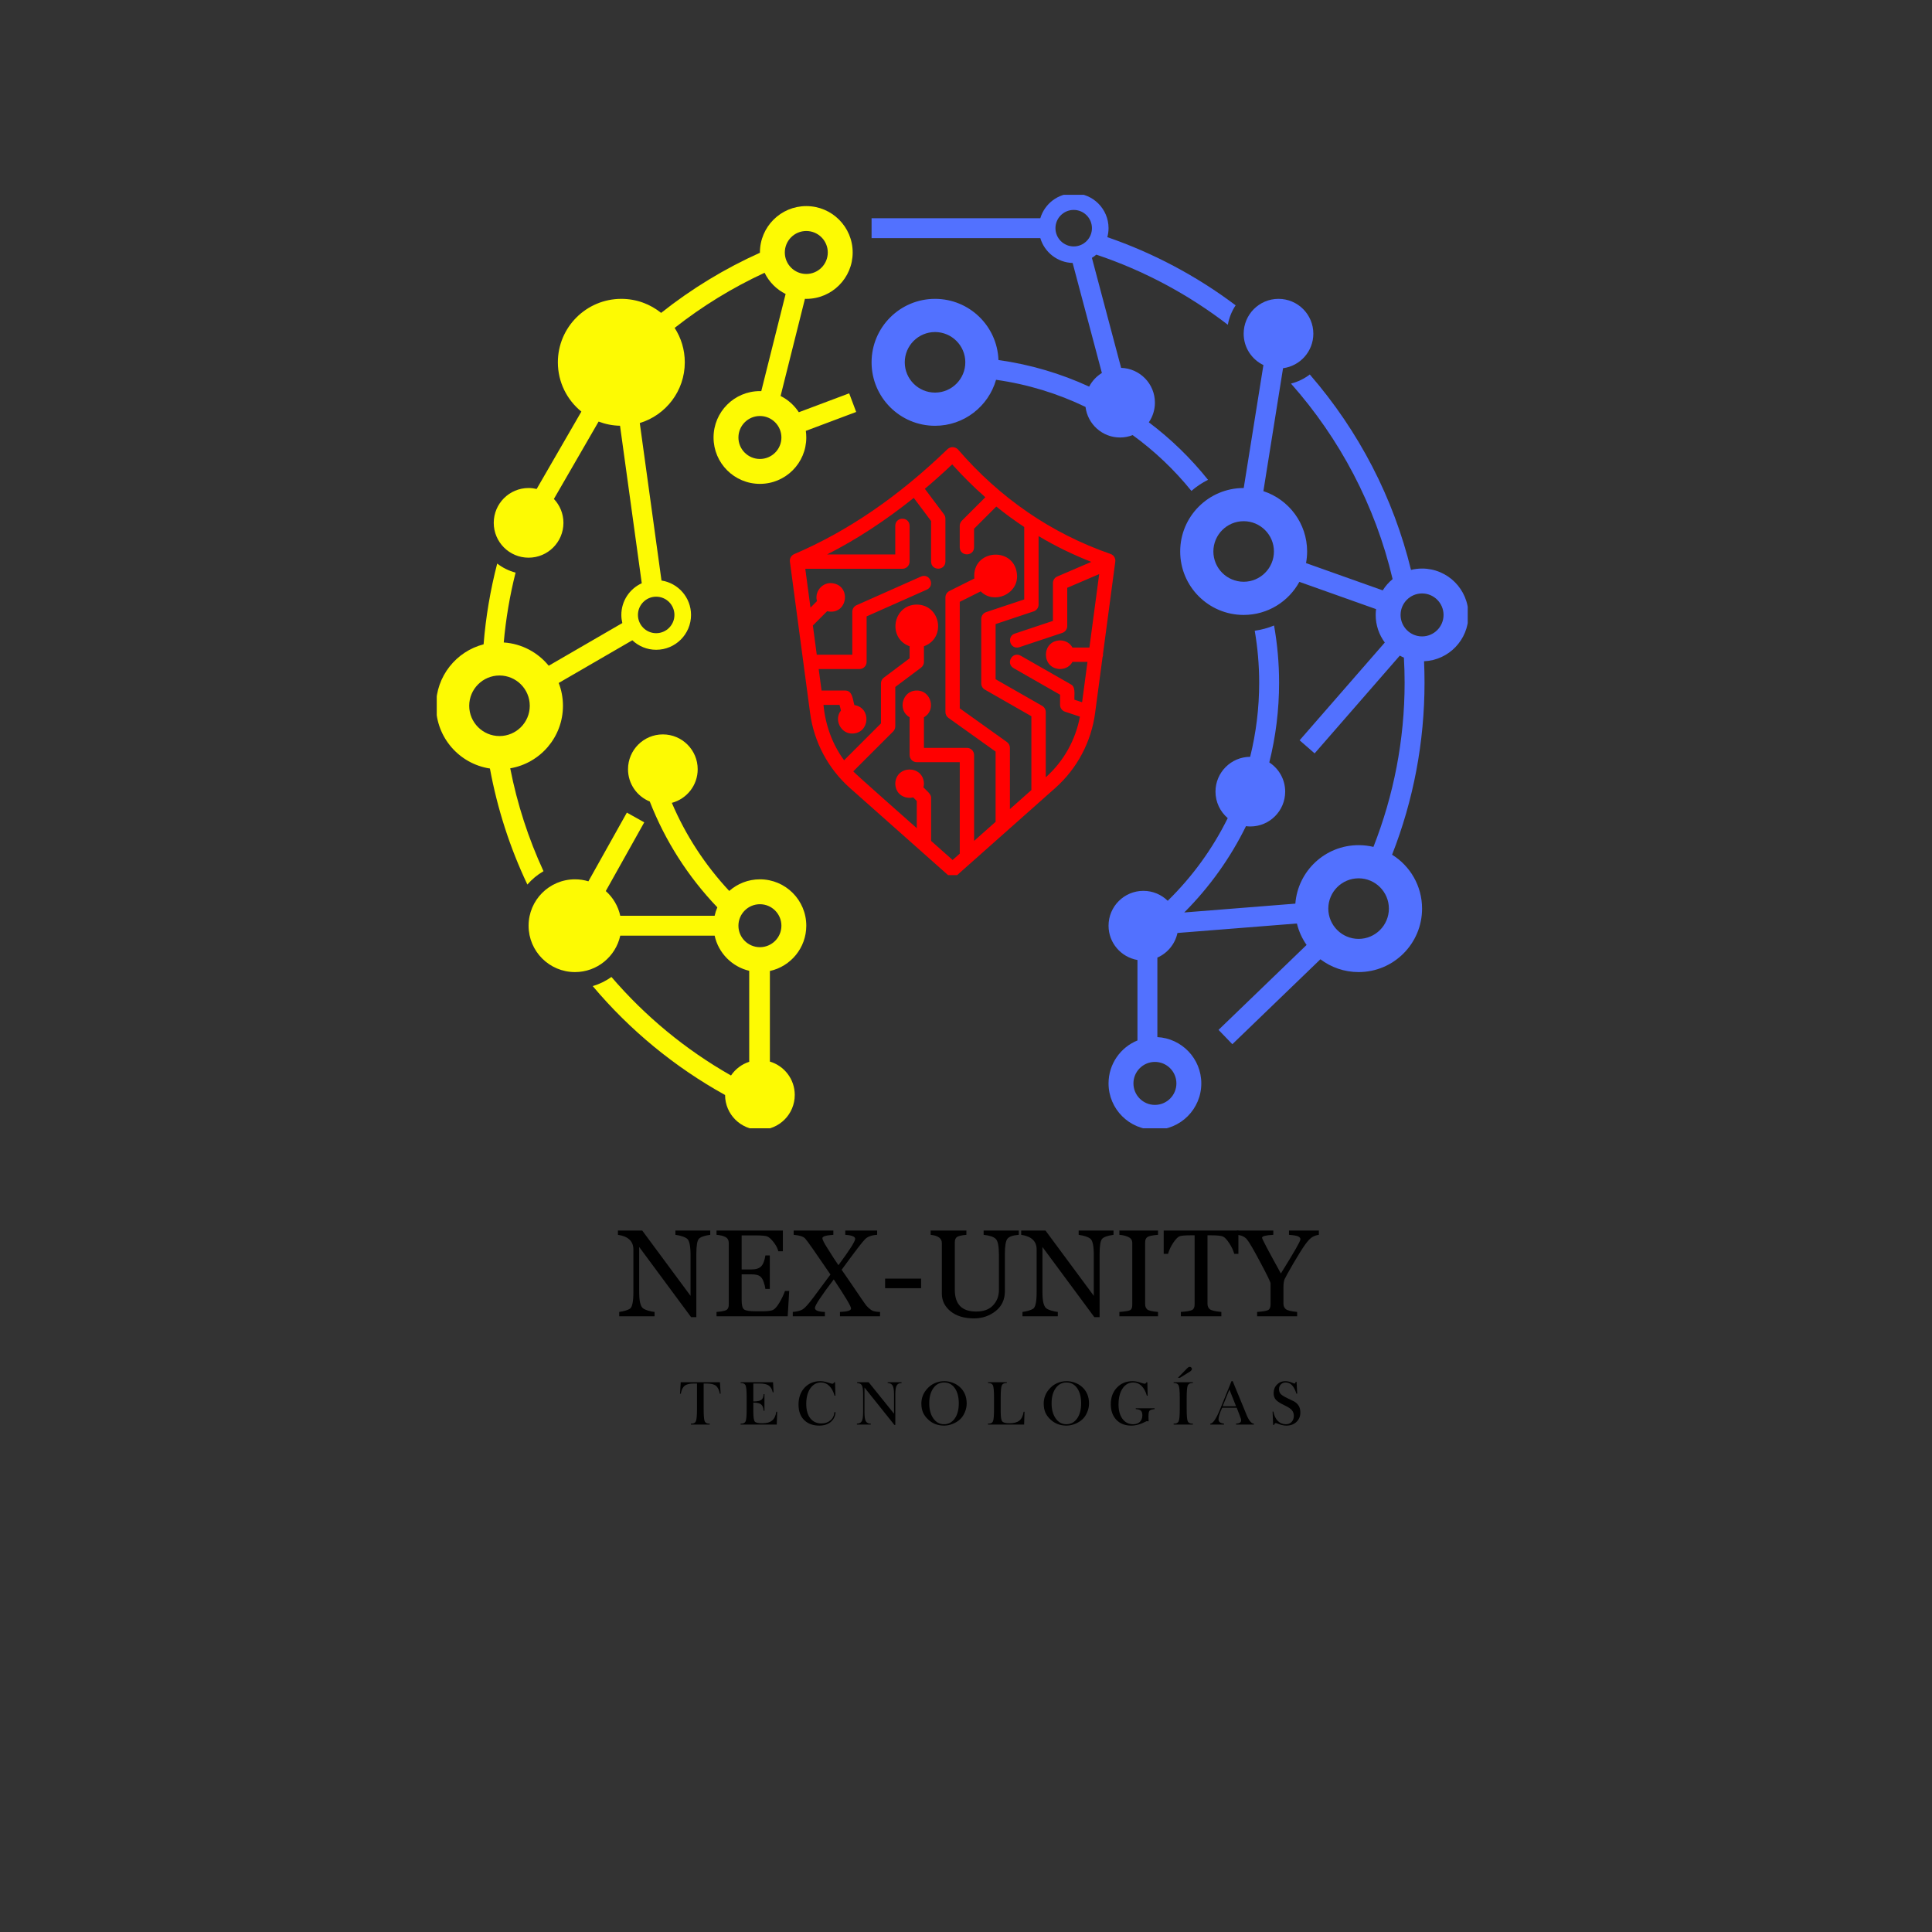 <svg xmlns="http://www.w3.org/2000/svg" xmlns:xlink="http://www.w3.org/1999/xlink" width="500" zoomAndPan="magnify" viewBox="0 0 375 375" height="500" preserveAspectRatio="xMidYMid meet" version="1.0"><rect x="0" y="0" width="375" height="375" fill="#333333" stroke="none"/><defs><g/><clipPath id="ce5f6df7e1"><path d="M 102 142 L 157 142 L 157 219 L 102 219 Z M 102 142 " clip-rule="nonzero"/></clipPath><clipPath id="9465775d5e"><path d="M 215 58 L 284.883 58 L 284.883 219 L 215 219 Z M 215 58 " clip-rule="nonzero"/></clipPath><clipPath id="9ee749f49b"><path d="M 169 37.805 L 240 37.805 L 240 96 L 169 96 Z M 169 37.805 " clip-rule="nonzero"/></clipPath><clipPath id="5a550172eb"><path d="M 84.773 40 L 167 40 L 167 172 L 84.773 172 Z M 84.773 40 " clip-rule="nonzero"/></clipPath><clipPath id="c66bf04966"><path d="M 153 86.613 L 216.559 86.613 L 216.559 169.863 L 153 169.863 Z M 153 86.613 " clip-rule="nonzero"/></clipPath></defs><g clip-path="url(#ce5f6df7e1)"><path fill="#fdfa03" d="M 147.5 183.848 C 145.199 183.848 143.328 181.977 143.328 179.68 C 143.328 177.379 145.199 175.508 147.5 175.508 C 149.801 175.508 151.672 177.379 151.672 179.68 C 151.672 181.977 149.801 183.848 147.5 183.848 Z M 147.5 219.293 C 151.234 219.293 154.262 216.266 154.262 212.527 C 154.262 209.465 152.227 206.883 149.434 206.051 L 149.434 188.469 C 153.473 187.586 156.5 183.984 156.5 179.68 C 156.5 174.707 152.473 170.676 147.5 170.676 C 145.215 170.676 143.133 171.531 141.543 172.93 C 136.828 167.879 133.074 162.098 130.402 155.836 C 133.293 155.066 135.422 152.441 135.422 149.309 C 135.422 145.574 132.395 142.547 128.66 142.547 C 124.926 142.547 121.898 145.574 121.898 149.309 C 121.898 152.148 123.645 154.57 126.121 155.574 C 129.086 163.164 133.516 170.133 139.234 176.113 C 139.008 176.633 138.832 177.18 138.711 177.746 L 120.391 177.746 C 119.977 175.855 118.973 174.191 117.582 172.953 L 125.047 159.617 L 121.676 157.727 L 114.211 171.062 C 113.383 170.812 112.508 170.676 111.602 170.676 C 106.629 170.676 102.598 174.707 102.598 179.68 C 102.598 184.648 106.629 188.68 111.602 188.68 C 115.906 188.68 119.508 185.652 120.391 181.609 L 138.711 181.609 C 139.445 184.98 142.07 187.641 145.422 188.434 L 145.422 206.094 C 143.965 206.562 142.727 207.512 141.887 208.754 C 133.004 203.711 125.184 197.207 118.68 189.629 C 117.59 190.41 116.363 191.016 115.047 191.402 C 122.246 199.957 130.945 207.113 140.738 212.539 C 140.742 216.27 143.77 219.293 147.5 219.293 " fill-opacity="1" fill-rule="nonzero"/></g><g clip-path="url(#9465775d5e)"><path fill="#5271ff" d="M 224.168 214.461 C 221.871 214.461 220 212.59 220 210.289 C 220 207.988 221.871 206.117 224.168 206.117 C 226.469 206.117 228.34 207.988 228.34 210.289 C 228.34 212.59 226.469 214.461 224.168 214.461 Z M 257.824 176.359 C 257.824 173.117 260.461 170.48 263.703 170.48 C 266.945 170.48 269.582 173.117 269.582 176.359 C 269.582 179.602 266.945 182.238 263.703 182.238 C 260.461 182.238 257.824 179.602 257.824 176.359 Z M 276.023 123.527 C 273.723 123.527 271.852 121.656 271.852 119.359 C 271.852 117.059 273.723 115.188 276.023 115.188 C 278.32 115.188 280.191 117.059 280.191 119.359 C 280.191 121.656 278.32 123.527 276.023 123.527 Z M 241.395 112.918 C 238.152 112.918 235.516 110.281 235.516 107.039 C 235.516 103.797 238.152 101.164 241.395 101.164 C 244.633 101.164 247.27 103.797 247.27 107.039 C 247.27 110.281 244.633 112.918 241.395 112.918 Z M 224.168 219.293 C 229.141 219.293 233.172 215.262 233.172 210.289 C 233.172 205.477 229.395 201.551 224.645 201.301 L 224.645 185.871 C 226.609 185.004 228.086 183.238 228.543 181.09 L 251.73 179.25 C 252.094 180.766 252.738 182.172 253.609 183.414 L 236.516 199.898 L 239.199 202.68 L 256.289 186.195 C 258.352 187.754 260.918 188.68 263.703 188.68 C 270.508 188.68 276.023 183.164 276.023 176.359 C 276.023 171.941 273.695 168.07 270.203 165.898 C 274.348 155.336 276.5 144.035 276.5 132.512 C 276.5 131.117 276.469 129.73 276.41 128.348 C 281.199 128.145 285.023 124.199 285.023 119.359 C 285.023 114.387 280.992 110.355 276.023 110.355 C 275.281 110.355 274.562 110.449 273.875 110.617 C 270.461 96.66 263.785 83.707 254.23 72.688 C 253.16 73.508 251.922 74.117 250.578 74.453 C 260.031 85.113 266.93 98.086 270.305 112.402 C 269.555 113.023 268.906 113.762 268.387 114.59 L 253.5 109.297 C 253.637 108.562 253.711 107.809 253.711 107.039 C 253.711 101.574 250.148 96.941 245.223 95.332 L 249.039 71.469 C 252.355 71.035 254.918 68.203 254.918 64.77 C 254.918 61.035 251.891 58.008 248.156 58.008 C 244.422 58.008 241.395 61.035 241.395 64.77 C 241.395 67.453 242.957 69.766 245.227 70.859 L 241.406 94.723 L 241.395 94.723 C 234.59 94.723 229.074 100.234 229.074 107.039 C 229.074 113.844 234.59 119.359 241.395 119.359 C 246.059 119.359 250.117 116.762 252.207 112.938 L 267.094 118.23 C 267.047 118.602 267.02 118.977 267.02 119.359 C 267.02 121.363 267.68 123.219 268.789 124.715 L 252.254 143.691 L 255.168 146.23 L 271.703 127.254 C 271.961 127.398 272.223 127.527 272.496 127.641 C 272.586 129.254 272.637 130.875 272.637 132.512 C 272.637 143.594 270.512 154.379 266.582 164.383 C 265.66 164.16 264.695 164.043 263.703 164.043 C 257.223 164.043 251.918 169.043 251.426 175.395 L 229.863 177.109 C 234.797 172.168 238.824 166.508 241.844 160.359 C 242.121 160.395 242.402 160.418 242.691 160.418 C 246.426 160.418 249.453 157.391 249.453 153.656 C 249.453 151.281 248.223 149.191 246.371 147.988 C 247.621 142.996 248.27 137.805 248.27 132.512 C 248.27 128.723 247.934 125.016 247.293 121.41 C 246.109 121.898 244.852 122.242 243.543 122.426 C 244.105 125.703 244.406 129.074 244.406 132.512 C 244.406 137.43 243.805 142.25 242.656 146.895 C 238.938 146.914 235.926 149.934 235.926 153.656 C 235.926 155.715 236.852 157.555 238.301 158.797 C 235.383 164.707 231.465 170.133 226.656 174.844 C 225.438 173.652 223.773 172.914 221.93 172.914 C 218.195 172.914 215.168 175.941 215.168 179.676 C 215.168 183.02 217.594 185.785 220.781 186.336 L 220.781 201.949 C 217.488 203.289 215.168 206.516 215.168 210.289 C 215.168 215.262 219.199 219.293 224.168 219.293 " fill-opacity="1" fill-rule="nonzero"/></g><g clip-path="url(#9ee749f49b)"><path fill="#5271ff" d="M 208.406 47.832 C 206.453 47.832 204.863 46.242 204.863 44.289 C 204.863 42.336 206.453 40.746 208.406 40.746 C 210.359 40.746 211.945 42.336 211.945 44.289 C 211.945 46.242 210.359 47.832 208.406 47.832 Z M 187.367 70.324 C 187.367 73.566 184.73 76.203 181.492 76.203 C 178.25 76.203 175.613 73.566 175.613 70.324 C 175.613 67.086 178.25 64.449 181.492 64.449 C 184.73 64.449 187.367 67.086 187.367 70.324 Z M 231.25 95.285 C 232.227 94.441 233.309 93.715 234.477 93.133 C 231.133 88.945 227.27 85.195 222.988 81.969 C 223.734 80.883 224.168 79.57 224.168 78.152 C 224.168 74.488 221.25 71.512 217.609 71.402 L 211.938 50.051 C 212.238 49.863 212.527 49.656 212.797 49.426 C 222.094 52.543 230.703 57.176 238.324 63.035 C 238.566 61.66 239.094 60.379 239.836 59.262 C 232.223 53.539 223.832 49.102 214.934 46.031 C 215.082 45.477 215.168 44.895 215.168 44.289 C 215.168 40.555 212.141 37.527 208.406 37.527 C 205.34 37.527 202.758 39.562 201.926 42.355 L 169.172 42.355 L 169.172 46.223 L 201.926 46.223 C 202.738 48.953 205.227 50.953 208.199 51.043 L 213.875 72.395 C 212.832 73.035 211.973 73.949 211.406 75.043 C 205.914 72.512 199.996 70.746 193.801 69.883 C 193.566 63.285 188.145 58.008 181.492 58.008 C 174.688 58.008 169.172 63.523 169.172 70.324 C 169.172 77.129 174.688 82.645 181.492 82.645 C 187.117 82.645 191.859 78.871 193.332 73.719 C 199.469 74.582 205.309 76.387 210.699 78.984 C 211.109 82.328 213.953 84.918 217.406 84.918 C 218.27 84.918 219.09 84.75 219.848 84.453 C 224.109 87.551 227.945 91.191 231.25 95.285 " fill-opacity="1" fill-rule="nonzero"/></g><g clip-path="url(#5a550172eb)"><path fill="#fdfa03" d="M 96.953 142.867 C 93.711 142.867 91.074 140.23 91.074 136.992 C 91.074 133.75 93.711 131.113 96.953 131.113 C 100.191 131.113 102.828 133.75 102.828 136.992 C 102.828 140.23 100.191 142.867 96.953 142.867 Z M 127.363 122.902 C 125.41 122.902 123.824 121.312 123.824 119.359 C 123.824 117.406 125.41 115.816 127.363 115.816 C 129.316 115.816 130.906 117.406 130.906 119.359 C 130.906 121.312 129.316 122.902 127.363 122.902 Z M 152.332 49.008 C 152.332 46.707 154.199 44.836 156.5 44.836 C 158.801 44.836 160.672 46.707 160.672 49.008 C 160.672 51.305 158.801 53.176 156.5 53.176 C 154.199 53.176 152.332 51.305 152.332 49.008 Z M 147.5 80.746 C 149.801 80.746 151.672 82.617 151.672 84.918 C 151.672 87.215 149.801 89.086 147.5 89.086 C 145.199 89.086 143.328 87.215 143.328 84.918 C 143.328 82.617 145.199 80.746 147.5 80.746 Z M 102.363 171.688 C 103.254 170.66 104.309 169.785 105.492 169.098 C 102.566 162.762 100.387 156.062 99.035 149.129 C 104.848 148.141 109.27 143.082 109.27 136.992 C 109.27 135.43 108.977 133.938 108.445 132.562 L 122.734 124.277 C 123.945 125.418 125.57 126.121 127.363 126.121 C 131.102 126.121 134.129 123.094 134.129 119.359 C 134.129 115.973 131.641 113.18 128.395 112.68 L 124.18 82.113 C 129.234 80.582 132.918 75.887 132.918 70.324 C 132.918 67.863 132.195 65.57 130.949 63.645 C 136.305 59.434 142.156 55.832 148.406 52.945 C 149.273 54.727 150.715 56.18 152.488 57.062 L 147.762 75.922 C 147.676 75.922 147.59 75.914 147.5 75.914 C 142.527 75.914 138.5 79.945 138.5 84.918 C 138.5 89.887 142.527 93.918 147.5 93.918 C 152.473 93.918 156.5 89.887 156.5 84.918 C 156.5 84.48 156.469 84.055 156.41 83.633 L 166.184 79.961 L 164.824 76.344 L 155.051 80.016 C 154.176 78.676 152.953 77.578 151.512 76.859 L 156.238 58 C 156.328 58.004 156.414 58.008 156.5 58.008 C 161.473 58.008 165.504 53.977 165.504 49.008 C 165.504 44.035 161.473 40.004 156.5 40.004 C 151.531 40.004 147.5 44.035 147.5 49.008 C 147.5 49.023 147.5 49.039 147.504 49.059 C 140.695 52.121 134.258 56.023 128.324 60.73 C 126.211 59.027 123.523 58.008 120.602 58.008 C 113.801 58.008 108.281 63.523 108.281 70.324 C 108.281 74.188 110.062 77.633 112.844 79.891 L 104.164 94.91 C 103.664 94.793 103.141 94.723 102.598 94.723 C 98.863 94.723 95.836 97.75 95.836 101.484 C 95.836 105.219 98.863 108.246 102.598 108.246 C 106.332 108.246 109.363 105.219 109.363 101.484 C 109.363 99.688 108.656 98.055 107.512 96.844 L 116.188 81.828 C 117.484 82.324 118.887 82.609 120.348 82.637 L 124.566 113.207 C 122.227 114.273 120.602 116.621 120.602 119.359 C 120.602 119.902 120.672 120.43 120.793 120.934 L 106.504 129.219 C 104.41 126.645 101.297 124.938 97.777 124.703 C 98.191 120.07 98.965 115.543 100.074 111.145 C 98.762 110.801 97.551 110.195 96.508 109.387 C 95.18 114.488 94.293 119.73 93.863 125.062 C 88.555 126.434 84.633 131.254 84.633 136.992 C 84.633 143.16 89.172 148.273 95.094 149.168 C 96.531 156.961 98.965 164.527 102.363 171.688 " fill-opacity="1" fill-rule="nonzero"/></g><g clip-path="url(#c66bf04966)"><path fill="#ff0000" d="M 214.082 126.98 L 216.477 109.016 C 216.566 108.363 216.18 107.734 215.555 107.52 C 204.074 103.547 194.094 96.691 185.902 87.195 C 185.34 86.68 184.512 86.648 183.934 87.16 C 174.344 96.406 164.602 103.078 154.152 107.555 C 153.578 107.801 153.238 108.398 153.32 109.02 L 157.238 138.402 C 157.988 144.023 160.738 149.191 164.977 152.957 L 183.977 169.824 C 184.246 170.02 184.559 170.18 184.898 170.176 C 185.238 170.176 185.551 170.02 185.82 169.824 L 204.82 152.957 C 209.059 149.191 211.809 144.023 212.559 138.402 L 214 127.582 C 214.066 127.398 214.133 127.18 214.082 126.98 Z M 200.195 153.344 L 196.023 157.047 L 196.023 145.16 C 196.023 144.711 195.809 144.289 195.441 144.027 L 186.289 137.488 L 186.289 116.816 L 190.355 114.785 C 192.859 117.332 197.496 115.402 197.414 111.785 C 197.207 105.938 188.566 106.477 189.121 112.289 L 184.277 114.711 C 183.805 114.949 183.508 115.43 183.508 115.957 L 183.508 138.207 C 183.508 138.656 183.727 139.078 184.09 139.34 L 193.242 145.879 L 193.242 159.516 L 189.07 163.219 L 189.07 146.551 C 189.07 145.785 188.449 145.16 187.68 145.16 L 179.336 145.16 L 179.336 139.215 C 181.762 137.887 180.75 133.984 177.945 134.035 C 175.145 133.984 174.129 137.887 176.555 139.215 L 176.555 146.551 C 176.555 147.32 177.176 147.941 177.945 147.941 L 186.289 147.941 L 186.289 165.688 L 184.898 166.922 L 180.727 163.219 L 180.727 154.895 C 180.809 154.109 179.68 153.344 179.238 152.828 C 179.293 152.609 179.328 152.371 179.336 152.113 C 179.246 148.445 173.867 148.445 173.773 152.113 C 173.828 154.262 175.695 155.141 177.25 154.773 L 177.945 155.473 L 177.945 160.75 C 177.395 160.23 165.629 149.906 165.625 149.711 L 173.367 141.973 C 173.629 141.711 173.773 141.359 173.773 140.988 L 173.773 133.34 L 178.781 129.586 C 179.133 129.324 179.336 128.91 179.336 128.473 L 179.336 125.438 C 183.688 123.883 182.617 117.387 177.945 117.348 C 173.273 117.387 172.203 123.887 176.555 125.438 L 176.555 127.777 L 171.551 131.531 C 171.199 131.793 170.992 132.207 170.992 132.645 L 170.992 140.414 L 163.84 147.566 C 161.535 144.457 160.207 140.695 159.836 136.816 L 162.953 136.816 L 163.23 137.918 C 161.812 139.633 163.184 142.453 165.43 142.379 C 168.844 142.348 169.188 137.363 165.832 136.855 C 165.52 135.852 165.5 134.008 164.039 134.035 L 159.465 134.035 L 158.906 129.863 L 166.82 129.863 C 167.59 129.863 168.211 129.242 168.211 128.473 L 168.211 119.641 L 179.902 114.445 C 181.555 113.68 180.457 111.191 178.77 111.906 C 178.77 111.906 166.254 117.469 166.254 117.469 C 165.754 117.691 165.43 118.191 165.43 118.738 L 165.43 127.082 L 158.535 127.082 L 157.777 121.406 L 160.547 118.637 C 164.605 119.535 165.41 113.375 161.254 113.176 C 159.465 113.148 158.07 114.949 158.578 116.672 L 157.312 117.938 L 156.305 110.398 L 175.16 110.398 C 175.93 110.398 176.551 109.773 176.551 109.008 L 176.551 102.055 C 176.52 100.227 173.801 100.227 173.77 102.055 L 173.77 107.617 L 160.547 107.617 C 166.316 104.676 171.887 101.027 177.359 96.641 L 180.723 101.129 L 180.723 109.008 C 180.754 110.836 183.473 110.84 183.504 109.008 C 183.504 109.008 183.504 100.664 183.504 100.664 C 183.504 100.363 183.406 100.07 183.227 99.828 L 179.512 94.879 C 181.289 93.383 183.059 91.801 184.816 90.137 C 186.863 92.418 189.004 94.547 191.25 96.516 L 186.695 101.07 C 186.434 101.332 186.285 101.688 186.285 102.055 L 186.285 106.227 C 186.316 108.055 189.035 108.055 189.066 106.227 C 189.066 106.227 189.066 102.629 189.066 102.629 L 193.379 98.32 C 195.125 99.738 196.941 101.051 198.801 102.289 L 198.801 116.348 L 191.41 118.812 C 190.844 119.004 190.457 119.535 190.457 120.133 L 190.457 132.648 C 190.457 133.148 190.727 133.609 191.16 133.855 L 200.191 139.02 L 200.191 153.348 Z M 207.84 132.828 L 198.105 127.266 C 196.504 126.383 195.152 128.746 196.727 129.68 C 196.727 129.68 205.758 134.844 205.758 134.844 L 205.758 136.816 C 205.758 137.414 206.141 137.945 206.711 138.137 L 209.613 139.102 C 208.762 143.645 206.445 147.793 202.98 150.871 L 202.98 138.207 C 202.98 137.707 202.711 137.25 202.277 137 L 193.246 131.84 L 193.246 121.133 L 200.637 118.668 C 201.203 118.477 201.59 117.945 201.59 117.348 L 201.59 104.062 C 204.844 106.008 208.266 107.66 211.82 109.062 L 205.211 111.898 C 204.703 112.117 204.371 112.621 204.371 113.176 L 204.371 120.516 L 196.98 122.98 C 195.496 123.457 195.883 125.719 197.418 125.691 C 197.562 125.691 197.711 125.668 197.859 125.621 L 206.203 122.84 C 206.77 122.648 207.152 122.117 207.152 121.52 L 207.152 114.09 L 213.352 111.43 L 211.453 125.688 L 208.164 125.688 C 207.742 124.914 206.945 124.328 205.762 124.297 C 202.094 124.391 202.094 129.77 205.762 129.859 C 206.945 129.832 207.742 129.246 208.164 128.469 L 211.078 128.469 L 210.035 136.309 L 208.543 135.812 C 208.477 134.941 208.848 133.305 207.84 132.828 Z M 207.84 132.828 " fill-opacity="1" fill-rule="nonzero"/></g><g fill="#000000" fill-opacity="1"><g transform="translate(131.706, 276.506)"><g><path d="M 4.875 -3.188 L 4.875 -2.938 C 4.875 -1.664 4.945 -0.883 5.094 -0.594 C 5.238 -0.312 5.523 -0.172 5.953 -0.172 L 6.047 -0.172 L 6.047 0 L 2.391 0 L 2.391 -0.172 L 2.5 -0.172 C 2.914 -0.172 3.195 -0.312 3.344 -0.594 C 3.5 -0.883 3.578 -1.664 3.578 -2.938 L 3.578 -7.969 L 3 -7.969 C 2.156 -7.969 1.551 -7.82 1.188 -7.531 C 0.82 -7.25 0.57 -6.734 0.438 -5.984 L 0.281 -5.984 L 0.422 -8.219 L 8.031 -8.219 L 8.172 -5.984 L 8.016 -5.984 C 7.867 -6.734 7.613 -7.25 7.25 -7.531 C 6.883 -7.82 6.281 -7.969 5.438 -7.969 L 4.875 -7.969 Z M 4.875 -3.188 "/></g></g></g><g fill="#000000" fill-opacity="1"><g transform="translate(143.238, 276.506)"><g><path d="M 0.516 0 L 0.516 -0.172 L 0.609 -0.172 C 1.035 -0.172 1.32 -0.312 1.469 -0.594 C 1.613 -0.883 1.688 -1.664 1.688 -2.938 L 1.688 -5.297 C 1.688 -6.555 1.613 -7.332 1.469 -7.625 C 1.32 -7.914 1.035 -8.062 0.609 -8.062 L 0.516 -8.062 L 0.516 -8.219 L 6.812 -8.219 L 6.906 -6.266 L 6.75 -6.266 C 6.613 -6.891 6.352 -7.328 5.969 -7.578 C 5.594 -7.836 4.992 -7.969 4.172 -7.969 L 2.984 -7.969 L 2.984 -4.484 C 3.754 -4.492 4.273 -4.598 4.547 -4.797 C 4.816 -5.004 4.961 -5.375 4.984 -5.906 L 5.141 -5.906 L 5.141 -2.672 L 4.984 -2.672 C 4.941 -3.273 4.781 -3.688 4.5 -3.906 C 4.227 -4.133 3.723 -4.254 2.984 -4.266 L 2.984 -2.484 C 2.984 -1.441 3.078 -0.805 3.266 -0.578 C 3.453 -0.359 3.941 -0.25 4.734 -0.25 C 5.566 -0.25 6.195 -0.426 6.625 -0.781 C 7.062 -1.133 7.332 -1.703 7.438 -2.484 L 7.609 -2.484 L 7.531 0 Z M 0.516 0 "/></g></g></g><g fill="#000000" fill-opacity="1"><g transform="translate(154.384, 276.506)"><g><path d="M 7.797 -2.406 C 7.742 -1.613 7.43 -0.977 6.859 -0.5 C 6.297 -0.031 5.551 0.203 4.625 0.203 C 3.395 0.203 2.414 -0.16 1.688 -0.891 C 0.969 -1.617 0.609 -2.609 0.609 -3.859 C 0.609 -5.211 1 -6.312 1.781 -7.156 C 2.57 -8 3.586 -8.422 4.828 -8.422 C 5.273 -8.422 5.754 -8.336 6.266 -8.172 C 6.785 -8.004 7.086 -7.922 7.172 -7.922 C 7.242 -7.922 7.305 -7.941 7.359 -7.984 C 7.422 -8.035 7.477 -8.109 7.531 -8.203 L 7.703 -8.203 L 7.766 -5.594 L 7.609 -5.594 C 7.379 -6.414 7.035 -7.051 6.578 -7.5 C 6.129 -7.945 5.602 -8.172 5 -8.172 C 4.125 -8.172 3.422 -7.785 2.891 -7.016 C 2.367 -6.254 2.109 -5.25 2.109 -4 C 2.109 -2.82 2.367 -1.895 2.891 -1.219 C 3.422 -0.551 4.141 -0.219 5.047 -0.219 C 5.754 -0.219 6.336 -0.414 6.797 -0.812 C 7.266 -1.207 7.523 -1.738 7.578 -2.406 Z M 7.797 -2.406 "/></g></g></g><g fill="#000000" fill-opacity="1"><g transform="translate(165.904, 276.506)"><g><path d="M 7.625 -2.109 L 7.625 -5.859 C 7.625 -6.703 7.531 -7.273 7.344 -7.578 C 7.164 -7.891 6.848 -8.051 6.391 -8.062 L 6.391 -8.219 L 9.094 -8.219 L 9.094 -8.062 C 8.633 -8.051 8.316 -7.891 8.141 -7.578 C 7.961 -7.273 7.875 -6.703 7.875 -5.859 L 7.875 0.078 L 7.703 0.078 L 1.891 -7.188 L 1.891 -2.359 C 1.891 -1.516 1.977 -0.941 2.156 -0.641 C 2.332 -0.336 2.648 -0.18 3.109 -0.172 L 3.109 0 L 0.422 0 L 0.422 -0.172 C 0.867 -0.18 1.18 -0.336 1.359 -0.641 C 1.535 -0.941 1.625 -1.516 1.625 -2.359 L 1.625 -5.938 C 1.625 -6.789 1.539 -7.352 1.375 -7.625 C 1.207 -7.906 0.898 -8.051 0.453 -8.062 L 0.453 -8.219 L 2.703 -8.219 Z M 7.625 -2.109 "/></g></g></g><g fill="#000000" fill-opacity="1"><g transform="translate(178.304, 276.506)"><g><path d="M 4.922 -0.062 C 5.785 -0.062 6.477 -0.426 7 -1.156 C 7.531 -1.895 7.797 -2.879 7.797 -4.109 C 7.797 -5.359 7.535 -6.348 7.016 -7.078 C 6.504 -7.805 5.812 -8.172 4.938 -8.172 C 4.082 -8.172 3.391 -7.801 2.859 -7.062 C 2.328 -6.32 2.062 -5.348 2.062 -4.141 C 2.062 -2.922 2.328 -1.938 2.859 -1.188 C 3.391 -0.438 4.078 -0.062 4.922 -0.062 Z M 0.531 -4.078 C 0.531 -4.578 0.613 -5.055 0.781 -5.516 C 0.945 -5.973 1.188 -6.391 1.5 -6.766 C 1.938 -7.305 2.453 -7.719 3.047 -8 C 3.648 -8.281 4.301 -8.422 5 -8.422 C 5.539 -8.422 6.07 -8.32 6.594 -8.125 C 7.113 -7.938 7.57 -7.664 7.969 -7.312 C 8.414 -6.914 8.754 -6.445 8.984 -5.906 C 9.211 -5.375 9.328 -4.77 9.328 -4.094 C 9.328 -3.52 9.211 -2.961 8.984 -2.422 C 8.766 -1.879 8.461 -1.422 8.078 -1.047 C 7.68 -0.672 7.203 -0.367 6.641 -0.141 C 6.078 0.086 5.516 0.203 4.953 0.203 C 4.336 0.203 3.766 0.102 3.234 -0.094 C 2.711 -0.301 2.25 -0.598 1.844 -0.984 C 1.395 -1.398 1.062 -1.859 0.844 -2.359 C 0.633 -2.859 0.531 -3.43 0.531 -4.078 Z M 0.531 -4.078 "/></g></g></g><g fill="#000000" fill-opacity="1"><g transform="translate(191.25, 276.506)"><g><path d="M 2.984 -2.484 C 2.984 -1.461 3.086 -0.832 3.297 -0.594 C 3.516 -0.363 3.977 -0.25 4.688 -0.25 C 5.539 -0.25 6.18 -0.422 6.609 -0.766 C 7.047 -1.117 7.32 -1.691 7.438 -2.484 L 7.609 -2.484 L 7.531 0 L 0.516 0 L 0.516 -0.172 L 0.609 -0.172 C 1.035 -0.172 1.32 -0.312 1.469 -0.594 C 1.613 -0.883 1.688 -1.664 1.688 -2.938 L 1.688 -5.297 C 1.688 -6.555 1.613 -7.332 1.469 -7.625 C 1.32 -7.914 1.035 -8.062 0.609 -8.062 L 0.516 -8.062 L 0.516 -8.219 L 4.172 -8.219 L 4.172 -8.062 L 4.078 -8.062 C 3.641 -8.062 3.348 -7.91 3.203 -7.609 C 3.055 -7.316 2.984 -6.504 2.984 -5.172 Z M 2.984 -2.484 "/></g></g></g><g fill="#000000" fill-opacity="1"><g transform="translate(202.051, 276.506)"><g><path d="M 4.922 -0.062 C 5.785 -0.062 6.477 -0.426 7 -1.156 C 7.531 -1.895 7.797 -2.879 7.797 -4.109 C 7.797 -5.359 7.535 -6.348 7.016 -7.078 C 6.504 -7.805 5.812 -8.172 4.938 -8.172 C 4.082 -8.172 3.391 -7.801 2.859 -7.062 C 2.328 -6.32 2.062 -5.348 2.062 -4.141 C 2.062 -2.922 2.328 -1.938 2.859 -1.188 C 3.391 -0.438 4.078 -0.062 4.922 -0.062 Z M 0.531 -4.078 C 0.531 -4.578 0.613 -5.055 0.781 -5.516 C 0.945 -5.973 1.188 -6.391 1.5 -6.766 C 1.938 -7.305 2.453 -7.719 3.047 -8 C 3.648 -8.281 4.301 -8.422 5 -8.422 C 5.539 -8.422 6.07 -8.32 6.594 -8.125 C 7.113 -7.938 7.57 -7.664 7.969 -7.312 C 8.414 -6.914 8.754 -6.445 8.984 -5.906 C 9.211 -5.375 9.328 -4.77 9.328 -4.094 C 9.328 -3.52 9.211 -2.961 8.984 -2.422 C 8.766 -1.879 8.461 -1.422 8.078 -1.047 C 7.68 -0.672 7.203 -0.367 6.641 -0.141 C 6.078 0.086 5.516 0.203 4.953 0.203 C 4.336 0.203 3.766 0.102 3.234 -0.094 C 2.711 -0.301 2.25 -0.598 1.844 -0.984 C 1.395 -1.398 1.062 -1.859 0.844 -2.359 C 0.633 -2.859 0.531 -3.43 0.531 -4.078 Z M 0.531 -4.078 "/></g></g></g><g fill="#000000" fill-opacity="1"><g transform="translate(214.997, 276.506)"><g><path d="M 7.953 -0.625 L 7.562 -0.656 C 6.957 -0.344 6.426 -0.125 5.969 0 C 5.52 0.133 5.055 0.203 4.578 0.203 C 3.367 0.203 2.406 -0.172 1.688 -0.922 C 0.969 -1.68 0.609 -2.691 0.609 -3.953 C 0.609 -5.266 1.004 -6.336 1.797 -7.172 C 2.586 -8.004 3.598 -8.422 4.828 -8.422 C 5.273 -8.422 5.754 -8.336 6.266 -8.172 C 6.785 -8.004 7.086 -7.922 7.172 -7.922 C 7.242 -7.922 7.305 -7.941 7.359 -7.984 C 7.422 -8.035 7.477 -8.109 7.531 -8.203 L 7.703 -8.203 L 7.766 -5.594 L 7.609 -5.594 C 7.379 -6.414 7.035 -7.051 6.578 -7.5 C 6.129 -7.945 5.602 -8.172 5 -8.172 C 4.113 -8.172 3.41 -7.781 2.891 -7 C 2.367 -6.227 2.109 -5.188 2.109 -3.875 C 2.109 -2.727 2.363 -1.805 2.875 -1.109 C 3.395 -0.41 4.078 -0.062 4.922 -0.062 C 5.484 -0.062 5.926 -0.211 6.25 -0.516 C 6.57 -0.828 6.734 -1.254 6.734 -1.797 C 6.734 -2.223 6.633 -2.523 6.438 -2.703 C 6.25 -2.879 5.922 -2.977 5.453 -3 L 5.453 -3.156 L 9.109 -3.156 L 9.109 -3 C 8.609 -2.957 8.285 -2.859 8.141 -2.703 C 7.992 -2.555 7.922 -2.18 7.922 -1.578 C 7.922 -1.441 7.926 -1.195 7.938 -0.844 C 7.945 -0.738 7.953 -0.664 7.953 -0.625 Z M 7.953 -0.625 "/></g></g></g><g fill="#000000" fill-opacity="1"><g transform="translate(227.272, 276.506)"><g><path d="M 4.266 -8.219 L 4.266 -8.062 L 4.156 -8.062 C 3.727 -8.062 3.438 -7.91 3.281 -7.609 C 3.133 -7.316 3.062 -6.504 3.062 -5.172 L 3.062 -3.062 C 3.062 -1.719 3.133 -0.898 3.281 -0.609 C 3.438 -0.316 3.727 -0.172 4.156 -0.172 L 4.266 -0.172 L 4.266 0 L 0.531 0 L 0.531 -0.172 L 0.625 -0.172 C 1.051 -0.172 1.336 -0.312 1.484 -0.594 C 1.641 -0.883 1.719 -1.664 1.719 -2.938 L 1.719 -5.297 C 1.719 -6.555 1.641 -7.332 1.484 -7.625 C 1.336 -7.914 1.051 -8.062 0.625 -8.062 L 0.531 -8.062 L 0.531 -8.219 Z M 3.719 -10.297 L 1.75 -9.078 L 1.359 -9.078 L 3.078 -10.844 C 3.211 -10.988 3.32 -11.082 3.406 -11.125 C 3.488 -11.176 3.57 -11.203 3.656 -11.203 C 3.77 -11.203 3.867 -11.16 3.953 -11.078 C 4.035 -11.004 4.078 -10.91 4.078 -10.797 C 4.078 -10.711 4.047 -10.629 3.984 -10.547 C 3.93 -10.461 3.844 -10.379 3.719 -10.297 Z M 3.719 -10.297 "/></g></g></g><g fill="#000000" fill-opacity="1"><g transform="translate(235.157, 276.506)"><g><path d="M 2.156 -3.547 L 4.766 -3.547 L 3.469 -6.797 Z M 2.062 -3.266 L 1.797 -2.656 C 1.66 -2.312 1.551 -2 1.469 -1.719 C 1.395 -1.438 1.359 -1.207 1.359 -1.031 C 1.359 -0.781 1.441 -0.586 1.609 -0.453 C 1.773 -0.316 2.047 -0.223 2.422 -0.172 L 2.422 0 L -0.234 0 L -0.234 -0.172 C 0.285 -0.203 0.93 -1.164 1.703 -3.062 C 1.785 -3.27 1.848 -3.426 1.891 -3.531 L 3.875 -8.422 L 4.109 -8.422 L 6.656 -2.234 C 6.688 -2.172 6.723 -2.078 6.766 -1.953 C 7.254 -0.773 7.738 -0.18 8.219 -0.172 L 8.219 0 L 4.766 0 L 4.766 -0.172 C 5.098 -0.191 5.344 -0.254 5.5 -0.359 C 5.664 -0.461 5.75 -0.617 5.75 -0.828 C 5.75 -0.91 5.727 -1.02 5.688 -1.156 C 5.645 -1.289 5.562 -1.52 5.438 -1.844 L 4.891 -3.266 Z M 2.062 -3.266 "/></g></g></g><g fill="#000000" fill-opacity="1"><g transform="translate(246.304, 276.506)"><g><path d="M 0.812 0.062 L 0.703 -2.516 L 0.859 -2.516 C 1.004 -1.742 1.289 -1.141 1.719 -0.703 C 2.145 -0.273 2.672 -0.062 3.297 -0.062 C 3.766 -0.062 4.133 -0.211 4.406 -0.516 C 4.688 -0.816 4.828 -1.211 4.828 -1.703 C 4.828 -2.117 4.707 -2.473 4.469 -2.766 C 4.238 -3.055 3.805 -3.352 3.172 -3.656 C 2.234 -4.102 1.617 -4.492 1.328 -4.828 C 1.047 -5.16 0.906 -5.582 0.906 -6.094 C 0.906 -6.758 1.117 -7.312 1.547 -7.75 C 1.973 -8.195 2.508 -8.422 3.156 -8.422 C 3.57 -8.422 3.961 -8.344 4.328 -8.188 C 4.703 -8.039 4.891 -7.969 4.891 -7.969 C 4.984 -7.969 5.051 -7.988 5.094 -8.031 C 5.133 -8.082 5.164 -8.172 5.188 -8.297 L 5.359 -8.297 L 5.484 -6 L 5.328 -6 C 5.086 -6.75 4.801 -7.297 4.469 -7.641 C 4.133 -7.992 3.723 -8.172 3.234 -8.172 C 2.859 -8.172 2.551 -8.047 2.312 -7.797 C 2.07 -7.555 1.953 -7.242 1.953 -6.859 C 1.953 -6.504 2.051 -6.207 2.25 -5.969 C 2.457 -5.727 2.883 -5.453 3.531 -5.141 C 3.688 -5.066 3.945 -4.941 4.312 -4.766 C 4.676 -4.598 4.922 -4.473 5.047 -4.391 C 5.41 -4.129 5.676 -3.836 5.844 -3.516 C 6.008 -3.191 6.094 -2.797 6.094 -2.328 C 6.094 -1.586 5.836 -0.977 5.328 -0.5 C 4.828 -0.031 4.176 0.203 3.375 0.203 C 2.969 0.203 2.539 0.125 2.094 -0.031 C 1.645 -0.195 1.395 -0.281 1.344 -0.281 C 1.25 -0.281 1.176 -0.25 1.125 -0.188 C 1.07 -0.133 1.035 -0.051 1.016 0.062 Z M 0.812 0.062 "/></g></g></g><g fill="#000000" fill-opacity="1"><g transform="translate(119.643, 255.491)"><g><path d="M 18.219 -15.812 C 17.082 -15.656 16.348 -15.398 16.016 -15.047 C 15.68 -14.703 15.516 -13.691 15.516 -12.016 L 15.516 0.172 L 14.5 0.172 L 4.422 -13.453 L 4.422 -4.875 C 4.422 -3.844 4.484 -3.086 4.609 -2.609 C 4.734 -2.141 4.883 -1.816 5.062 -1.641 C 5.238 -1.461 5.578 -1.289 6.078 -1.125 C 6.586 -0.969 7.031 -0.875 7.406 -0.844 L 7.406 0 L 0.547 0 L 0.547 -0.844 C 1.484 -0.977 2.176 -1.188 2.625 -1.469 C 3.07 -1.758 3.297 -2.844 3.297 -4.719 L 3.297 -12.953 C 3.297 -14.566 2.297 -15.52 0.297 -15.812 L 0.297 -16.641 L 5.016 -16.641 L 14.391 -3.969 L 14.391 -11.859 C 14.391 -13.648 14.164 -14.719 13.719 -15.062 C 13.281 -15.406 12.523 -15.656 11.453 -15.812 L 11.453 -16.641 L 18.219 -16.641 Z M 18.219 -15.812 "/></g></g></g><g fill="#000000" fill-opacity="1"><g transform="translate(138.062, 255.491)"><g><path d="M 14.828 0 L 1.016 0 L 1.016 -0.844 C 2.055 -0.926 2.711 -1.062 2.984 -1.25 C 3.254 -1.438 3.391 -1.773 3.391 -2.266 L 3.391 -14.219 C 3.391 -14.758 3.18 -15.145 2.766 -15.375 C 2.348 -15.602 1.766 -15.75 1.016 -15.812 L 1.016 -16.641 L 13.891 -16.641 L 13.891 -12.625 L 13.016 -12.625 C 12.848 -13.238 12.535 -13.832 12.078 -14.406 C 11.617 -14.988 11.223 -15.348 10.891 -15.484 C 10.566 -15.629 9.77 -15.703 8.5 -15.703 L 5.891 -15.703 L 5.891 -9.094 L 7.766 -9.094 C 8.648 -9.094 9.285 -9.289 9.672 -9.688 C 10.066 -10.082 10.344 -10.789 10.5 -11.812 L 11.359 -11.812 L 11.359 -5.312 L 10.5 -5.312 C 10.457 -5.695 10.344 -6.156 10.156 -6.688 C 9.977 -7.219 9.723 -7.594 9.391 -7.812 C 9.066 -8.031 8.523 -8.141 7.766 -8.141 L 5.891 -8.141 L 5.891 -3.141 C 5.891 -2.191 6.039 -1.594 6.344 -1.344 C 6.645 -1.094 7.438 -0.969 8.719 -0.969 L 9.734 -0.969 C 10.828 -0.969 11.566 -1.051 11.953 -1.219 C 12.336 -1.395 12.758 -1.867 13.219 -2.641 C 13.676 -3.41 14.035 -4.164 14.297 -4.906 L 15.125 -4.906 Z M 14.828 0 "/></g></g></g><g fill="#000000" fill-opacity="1"><g transform="translate(153.737, 255.491)"><g><path d="M 9.297 0 L 9.297 -0.844 C 10.734 -0.895 11.453 -1.117 11.453 -1.516 C 11.453 -1.93 10.332 -3.812 8.094 -7.156 C 5.656 -3.957 4.438 -2.113 4.438 -1.625 C 4.438 -1.133 5.082 -0.875 6.375 -0.844 L 6.375 0 L 0.141 0 L 0.141 -0.844 C 1.004 -0.914 1.648 -1.086 2.078 -1.359 C 2.516 -1.629 3.191 -2.379 4.109 -3.609 L 7.453 -8.109 C 4.535 -12.398 2.895 -14.734 2.531 -15.109 C 2.176 -15.484 1.438 -15.719 0.312 -15.812 L 0.312 -16.641 L 8.016 -16.641 L 8.016 -15.812 C 6.598 -15.719 5.891 -15.504 5.891 -15.172 C 5.891 -14.867 6.219 -14.211 6.875 -13.203 L 7.359 -12.438 C 7.797 -11.719 8.344 -10.879 9 -9.922 C 11.164 -12.836 12.25 -14.539 12.25 -15.031 C 12.25 -15.469 11.609 -15.727 10.328 -15.812 L 10.328 -16.641 L 16.516 -16.641 L 16.516 -15.812 C 15.453 -15.75 14.672 -15.469 14.172 -14.969 C 13.672 -14.477 12.156 -12.5 9.625 -9.031 L 11.688 -6.031 C 13.312 -3.625 14.238 -2.285 14.469 -2.016 C 14.707 -1.742 15 -1.484 15.344 -1.234 C 15.688 -0.984 16.266 -0.852 17.078 -0.844 L 17.078 0 Z M 9.297 0 "/></g></g></g><g fill="#000000" fill-opacity="1"><g transform="translate(170.785, 255.491)"><g><path d="M 1.016 -5.453 L 1.016 -7.312 L 8 -7.312 L 8 -5.453 Z M 1.016 -5.453 "/></g></g></g><g fill="#000000" fill-opacity="1"><g transform="translate(179.766, 255.491)"><g><path d="M 17.984 -15.812 C 16.805 -15.719 16.062 -15.453 15.75 -15.016 C 15.438 -14.578 15.281 -13.609 15.281 -12.109 L 15.281 -4.875 C 15.281 -3.238 14.676 -1.945 13.469 -1 C 12.27 -0.062 10.875 0.406 9.281 0.406 C 7.383 0.406 5.867 -0.051 4.734 -0.969 C 3.609 -1.895 3.047 -3.035 3.047 -4.391 L 3.047 -14.219 C 3.047 -15.125 2.32 -15.656 0.875 -15.812 L 0.875 -16.641 L 7.812 -16.641 L 7.812 -15.812 C 6.875 -15.727 6.266 -15.586 5.984 -15.391 C 5.703 -15.203 5.562 -14.852 5.562 -14.344 L 5.562 -5.141 C 5.562 -2.328 6.941 -0.922 9.703 -0.922 C 11.141 -0.922 12.234 -1.32 12.984 -2.125 C 13.742 -2.926 14.125 -3.922 14.125 -5.109 L 14.125 -11.953 C 14.125 -13.617 13.914 -14.645 13.5 -15.031 C 13.094 -15.426 12.312 -15.688 11.156 -15.812 L 11.156 -16.641 L 17.984 -16.641 Z M 17.984 -15.812 "/></g></g></g><g fill="#000000" fill-opacity="1"><g transform="translate(197.915, 255.491)"><g><path d="M 18.219 -15.812 C 17.082 -15.656 16.348 -15.398 16.016 -15.047 C 15.68 -14.703 15.516 -13.691 15.516 -12.016 L 15.516 0.172 L 14.5 0.172 L 4.422 -13.453 L 4.422 -4.875 C 4.422 -3.844 4.484 -3.086 4.609 -2.609 C 4.734 -2.141 4.883 -1.816 5.062 -1.641 C 5.238 -1.461 5.578 -1.289 6.078 -1.125 C 6.586 -0.969 7.031 -0.875 7.406 -0.844 L 7.406 0 L 0.547 0 L 0.547 -0.844 C 1.484 -0.977 2.176 -1.188 2.625 -1.469 C 3.07 -1.758 3.297 -2.844 3.297 -4.719 L 3.297 -12.953 C 3.297 -14.566 2.297 -15.52 0.297 -15.812 L 0.297 -16.641 L 5.016 -16.641 L 14.391 -3.969 L 14.391 -11.859 C 14.391 -13.648 14.164 -14.719 13.719 -15.062 C 13.281 -15.406 12.523 -15.656 11.453 -15.812 L 11.453 -16.641 L 18.219 -16.641 Z M 18.219 -15.812 "/></g></g></g><g fill="#000000" fill-opacity="1"><g transform="translate(216.334, 255.491)"><g><path d="M 0.938 0 L 0.938 -0.844 C 2.039 -0.926 2.734 -1.039 3.016 -1.188 C 3.297 -1.332 3.438 -1.664 3.438 -2.188 L 3.438 -14.234 C 3.438 -14.754 3.203 -15.129 2.734 -15.359 C 2.273 -15.598 1.676 -15.75 0.938 -15.812 L 0.938 -16.641 L 8.438 -16.641 L 8.438 -15.812 C 7.375 -15.727 6.691 -15.586 6.391 -15.391 C 6.086 -15.191 5.938 -14.848 5.938 -14.359 L 5.938 -2.328 C 5.938 -1.922 6.066 -1.594 6.328 -1.344 C 6.598 -1.102 7.301 -0.938 8.438 -0.844 L 8.438 0 Z M 0.938 0 "/></g></g></g><g fill="#000000" fill-opacity="1"><g transform="translate(225.702, 255.491)"><g><path d="M 13.859 -12.125 C 13.691 -12.77 13.379 -13.441 12.922 -14.141 C 12.461 -14.848 12.066 -15.285 11.734 -15.453 C 11.398 -15.629 10.613 -15.719 9.375 -15.719 L 8.672 -15.719 L 8.672 -2.422 C 8.672 -1.984 8.812 -1.641 9.094 -1.391 C 9.375 -1.141 10.129 -0.957 11.359 -0.844 L 11.359 0 L 3.5 0 L 3.5 -0.844 C 4.656 -0.926 5.391 -1.055 5.703 -1.234 C 6.016 -1.41 6.172 -1.77 6.172 -2.312 L 6.172 -15.719 L 5.5 -15.719 C 4.363 -15.719 3.629 -15.66 3.297 -15.547 C 2.961 -15.441 2.551 -15.035 2.062 -14.328 C 1.582 -13.617 1.234 -12.883 1.016 -12.125 L 0.172 -12.125 L 0.172 -16.641 L 14.672 -16.641 L 14.672 -12.125 Z M 13.859 -12.125 "/></g></g></g><g fill="#000000" fill-opacity="1"><g transform="translate(240.569, 255.491)"><g><path d="M 15.422 -15.812 C 14.973 -15.758 14.547 -15.613 14.141 -15.375 C 13.742 -15.133 13.281 -14.645 12.75 -13.906 C 12.219 -13.164 11.457 -11.953 10.469 -10.266 C 9.488 -8.578 8.922 -7.551 8.766 -7.188 C 8.617 -6.832 8.547 -6.305 8.547 -5.609 L 8.547 -2.453 C 8.547 -2.004 8.695 -1.648 9 -1.391 C 9.301 -1.141 10.035 -0.957 11.203 -0.844 L 11.203 0 L 3.438 0 L 3.438 -0.844 C 4.582 -0.926 5.301 -1.051 5.594 -1.219 C 5.895 -1.395 6.047 -1.766 6.047 -2.328 L 6.047 -6.375 C 6.047 -6.633 5.383 -8 4.062 -10.469 C 2.75 -12.945 1.879 -14.438 1.453 -14.938 C 1.023 -15.445 0.375 -15.738 -0.5 -15.812 L -0.5 -16.641 L 6.578 -16.641 L 6.578 -15.812 C 5.117 -15.738 4.391 -15.551 4.391 -15.25 C 4.391 -15.031 5.609 -12.719 8.047 -8.312 C 10.578 -12.375 11.844 -14.582 11.844 -14.938 C 11.844 -15.176 11.703 -15.363 11.422 -15.5 C 11.148 -15.633 10.551 -15.738 9.625 -15.812 L 9.625 -16.641 L 15.422 -16.641 Z M 15.422 -15.812 "/></g></g></g></svg>